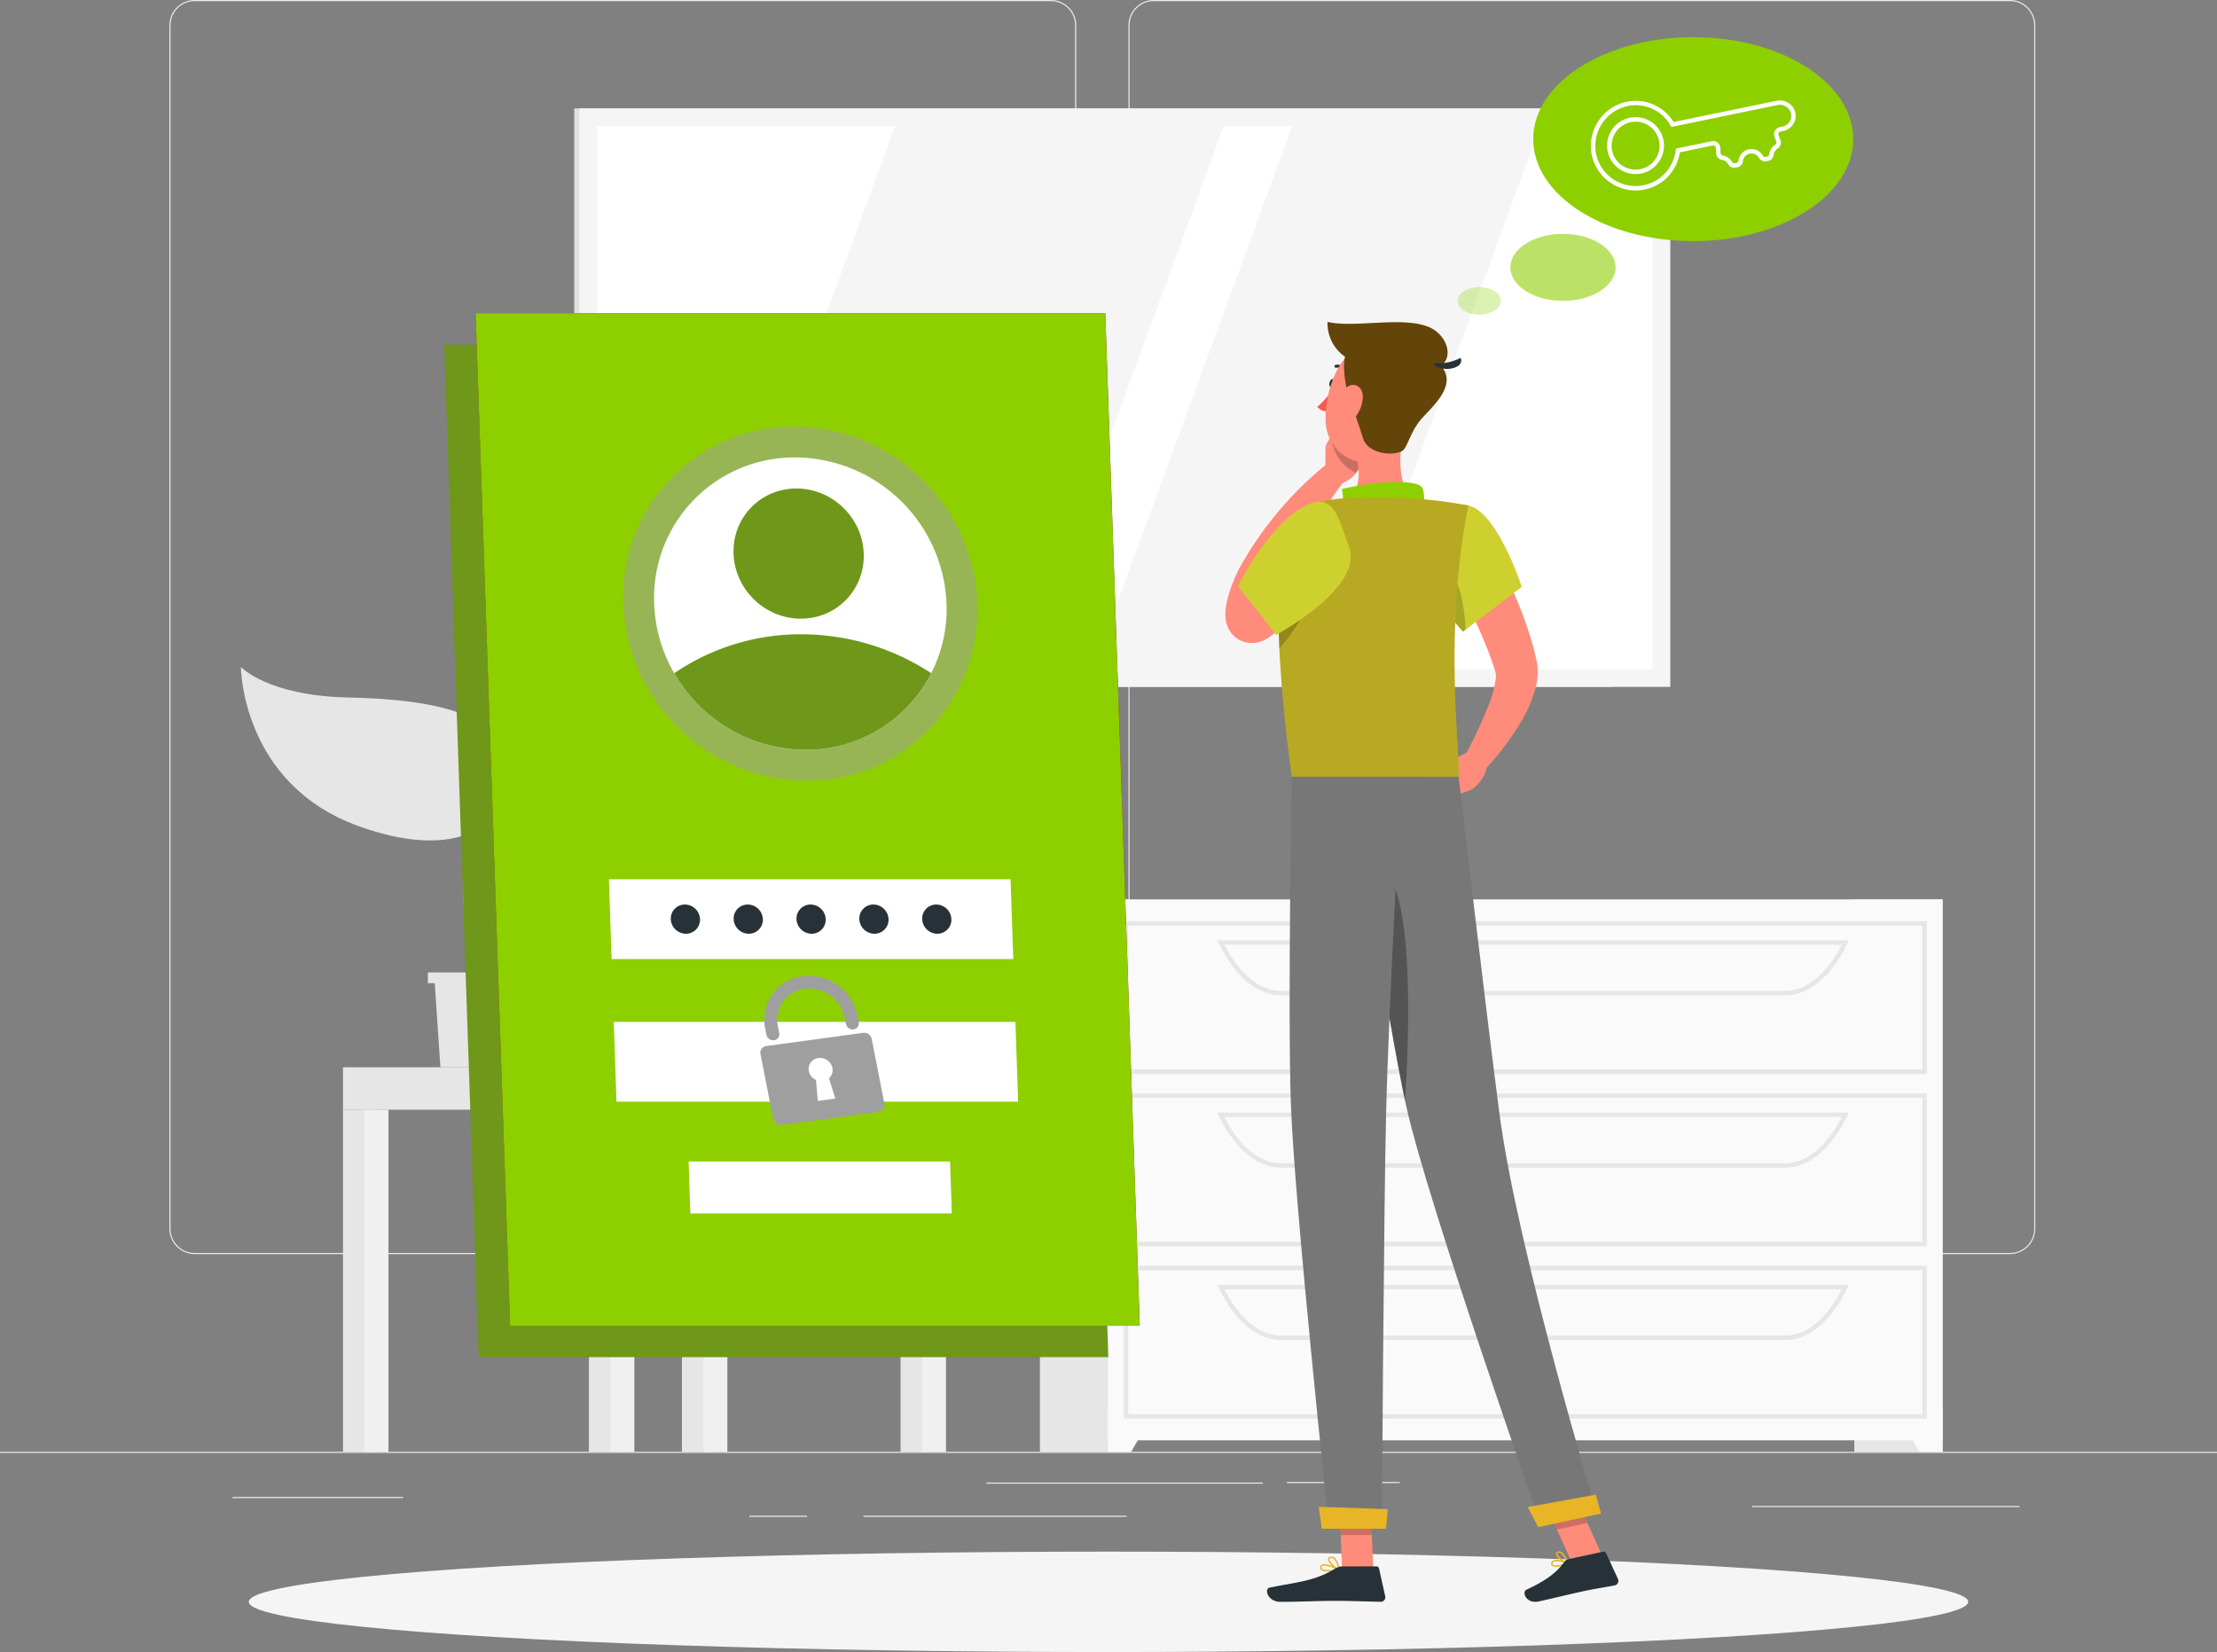 <svg xmlns="http://www.w3.org/2000/svg" width="475.839" height="354.604" viewBox="0 0 475.839 354.604">
  <rect x="0" y="0" width="475.839" height="354.604" fill="#808080" stroke="none"/>
  <g id="vector_forgot_password" transform="translate(-53 -56.7)">
    <g id="Group_351" data-name="Group 351" transform="translate(53 56.7)">
      <g id="Background_Complete" data-name="Background Complete">
        <g id="Group_351-2" data-name="Group 351">
          <rect id="Rectangle_1899" data-name="Rectangle 1899" width="475.839" height="0.238" transform="translate(0 311.623)" fill="#ebebeb"/>
          <rect id="Rectangle_1900" data-name="Rectangle 1900" width="24.229" height="0.238" transform="translate(276.185 318.104)" fill="#ebebeb"/>
          <rect id="Rectangle_1901" data-name="Rectangle 1901" width="57.418" height="0.238" transform="translate(376.019 323.253)" fill="#ebebeb"/>
          <rect id="Rectangle_1902" data-name="Rectangle 1902" width="59.321" height="0.238" transform="translate(211.71 318.223)" fill="#ebebeb"/>
          <rect id="Rectangle_1903" data-name="Rectangle 1903" width="12.411" height="0.238" transform="translate(160.834 325.342)" fill="#ebebeb"/>
          <rect id="Rectangle_1904" data-name="Rectangle 1904" width="56.507" height="0.238" transform="translate(185.299 325.342)" fill="#ebebeb"/>
          <rect id="Rectangle_1905" data-name="Rectangle 1905" width="36.595" height="0.238" transform="translate(49.924 321.324)" fill="#ebebeb"/>
          <path id="Path_324" data-name="Path 324" d="M227.407,324.132H43.639a5.439,5.439,0,0,1-5.432-5.432V60.384a5.438,5.438,0,0,1,5.432-5.431H227.407a5.438,5.438,0,0,1,5.431,5.431V318.7A5.439,5.439,0,0,1,227.407,324.132ZM43.639,55.191a5.2,5.2,0,0,0-5.194,5.193V318.7a5.2,5.2,0,0,0,5.194,5.194H227.407A5.2,5.2,0,0,0,232.6,318.7V60.384a5.2,5.2,0,0,0-5.193-5.193Z" transform="translate(-1.846 -54.953)" fill="#ebebeb"/>
          <path id="Path_325" data-name="Path 325" d="M443.7,324.132H259.936a5.438,5.438,0,0,1-5.431-5.432V60.384a5.437,5.437,0,0,1,5.431-5.431H443.7a5.438,5.438,0,0,1,5.433,5.431V318.7A5.439,5.439,0,0,1,443.7,324.132ZM259.936,55.191a5.2,5.2,0,0,0-5.193,5.193V318.7a5.2,5.2,0,0,0,5.193,5.194H443.7a5.2,5.2,0,0,0,5.2-5.194V60.384a5.2,5.2,0,0,0-5.2-5.193Z" transform="translate(-12.298 -54.953)" fill="#ebebeb"/>
        </g>
        <g id="Group_360" data-name="Group 360" transform="translate(51.709 23.279)">
          <g id="Group_354" data-name="Group 354" transform="translate(21.911 161.55)">
            <g id="Group_352" data-name="Group 352" transform="translate(45.845)">
              <path id="Path_326" data-name="Path 326" d="M192.558,293.42H129.366l-3.836-44.253h63.192Z" transform="translate(-125.53 -249.167)" fill="#e6e6e6"/>
              <path id="Path_327" data-name="Path 327" d="M196,293.42H132.806l-3.836-44.253h63.192Z" transform="translate(-125.696 -249.167)" fill="#f0f0f0"/>
              <path id="Path_328" data-name="Path 328" d="M141.97,284.4l-2.106-25.247h44.186l2.106,25.247Z" transform="translate(-126.223 -249.649)" fill="#fff"/>
            </g>
            <g id="Group_353" data-name="Group 353" transform="translate(0 44.253)">
              <rect id="Rectangle_1906" data-name="Rectangle 1906" width="7.414" height="82.539" transform="translate(119.666)" fill="#e6e6e6"/>
              <rect id="Rectangle_1907" data-name="Rectangle 1907" width="5.149" height="82.539" transform="translate(124.271)" fill="#f0f0f0"/>
              <rect id="Rectangle_1908" data-name="Rectangle 1908" width="71.765" height="9.11" transform="translate(129.42 9.11) rotate(180)" fill="#f0f0f0"/>
              <rect id="Rectangle_1909" data-name="Rectangle 1909" width="7.415" height="73.429" transform="translate(52.778 9.11)" fill="#e6e6e6"/>
              <rect id="Rectangle_1910" data-name="Rectangle 1910" width="5.149" height="73.429" transform="translate(57.383 9.11)" fill="#f0f0f0"/>
              <rect id="Rectangle_1911" data-name="Rectangle 1911" width="7.415" height="73.429" transform="translate(0 9.11)" fill="#e6e6e6"/>
              <rect id="Rectangle_1912" data-name="Rectangle 1912" width="5.149" height="73.429" transform="translate(4.605 9.11)" fill="#f0f0f0"/>
              <rect id="Rectangle_1913" data-name="Rectangle 1913" width="7.415" height="73.429" transform="translate(72.745 9.11)" fill="#e6e6e6"/>
              <rect id="Rectangle_1914" data-name="Rectangle 1914" width="5.149" height="73.429" transform="translate(77.35 9.11)" fill="#f0f0f0"/>
              <rect id="Rectangle_1915" data-name="Rectangle 1915" width="57.655" height="9.11" fill="#e6e6e6"/>
            </g>
          </g>
          <g id="Group_356" data-name="Group 356" transform="translate(71.542)">
            <g id="Group_355" data-name="Group 355">
              <rect id="Rectangle_1916" data-name="Rectangle 1916" width="223.007" height="124.152" fill="#e0e0e0"/>
              <rect id="Rectangle_1917" data-name="Rectangle 1917" width="234.127" height="124.152" transform="translate(1.126)" fill="#f5f5f5"/>
              <rect id="Rectangle_1918" data-name="Rectangle 1918" width="116.502" height="226.477" transform="translate(231.428 3.825) rotate(90)" fill="#fff"/>
              <path id="Path_329" data-name="Path 329" d="M227.483,199.935l42.759-116.5H199.674l-42.759,116.5Z" transform="translate(-130.833 -79.608)" fill="#f5f5f5"/>
              <path id="Path_330" data-name="Path 330" d="M299.738,199.935,342.5,83.433H289.263L246.5,199.935Z" transform="translate(-135.162 -79.608)" fill="#f5f5f5"/>
            </g>
          </g>
          <g id="Group_358" data-name="Group 358" transform="translate(171.493 169.77)">
            <g id="Group_357" data-name="Group 357">
              <rect id="Rectangle_1919" data-name="Rectangle 1919" width="18.956" height="118.575" transform="translate(174.783)" fill="#e6e6e6"/>
              <path id="Path_331" data-name="Path 331" d="M432.608,381.935h4.985V372.8H427.382Z" transform="translate(-243.854 -263.36)" fill="#fafafa"/>
              <rect id="Rectangle_1920" data-name="Rectangle 1920" width="18.957" height="118.575" fill="#e6e6e6"/>
              <rect id="Rectangle_1921" data-name="Rectangle 1921" width="179.133" height="116.111" transform="translate(14.607)" fill="#fafafa"/>
              <path id="Path_332" data-name="Path 332" d="M425.8,295.5H253.446V262.711H425.8Zm-171.4-.952H424.845v-30.89H254.4Z" transform="translate(-235.449 -258.04)" fill="#e6e6e6"/>
              <path id="Path_333" data-name="Path 333" d="M396.476,278.841H288.154c-5.031,0-9.874-4.058-13.285-11.133l-.329-.682H410.091l-.329.682C406.35,274.783,401.507,278.841,396.476,278.841ZM276.064,267.978c3.22,6.311,7.6,9.912,12.09,9.912H396.476c4.492,0,8.871-3.6,12.091-9.912Z" transform="translate(-236.468 -258.249)" fill="#e6e6e6"/>
              <path id="Path_334" data-name="Path 334" d="M254.868,381.935h-4.985V372.8h10.211Z" transform="translate(-235.277 -263.36)" fill="#fafafa"/>
              <path id="Path_335" data-name="Path 335" d="M425.8,334.371H253.446V301.577H425.8Zm-171.4-.952H424.845V302.529H254.4Z" transform="translate(-235.449 -259.918)" fill="#e6e6e6"/>
              <path id="Path_336" data-name="Path 336" d="M396.476,317.707H288.154c-5.031,0-9.874-4.057-13.285-11.133l-.329-.682H410.091l-.329.682C406.35,313.65,401.507,317.707,396.476,317.707ZM276.064,306.844c3.22,6.31,7.6,9.912,12.09,9.912H396.476c4.493,0,8.871-3.6,12.091-9.912Z" transform="translate(-236.468 -260.127)" fill="#e6e6e6"/>
              <path id="Path_337" data-name="Path 337" d="M425.8,373.237H253.446V340.443H425.8Zm-171.4-.952H424.845V341.395H254.4Z" transform="translate(-235.449 -261.797)" fill="#e6e6e6"/>
              <path id="Path_338" data-name="Path 338" d="M396.476,356.573H288.154c-5.031,0-9.874-4.057-13.285-11.132l-.329-.683H410.091l-.329.683C406.35,352.516,401.507,356.573,396.476,356.573ZM276.064,345.71c3.22,6.311,7.6,9.912,12.09,9.912H396.476c4.493,0,8.871-3.6,12.091-9.912Z" transform="translate(-236.468 -262.005)" fill="#e6e6e6"/>
            </g>
          </g>
          <g id="Group_359" data-name="Group 359" transform="translate(0 119.865)">
            <path id="Path_339" data-name="Path 339" d="M119.8,274.283v2.3h-1.473l-1.216,18.049H99.186L97.97,276.585H96.5v-2.3Z" transform="translate(-56.371 -208.695)" fill="#e6e6e6"/>
            <path id="Path_340" data-name="Path 340" d="M111.863,226.155c-1.474-10.751-15.983-13.822-34.4-14.216-17.521-.374-23.133-6.574-23.133-6.574s.055,25.1,25.3,34.194C103.61,248.19,113.339,236.926,111.863,226.155Z" transform="translate(-54.334 -205.365)" fill="#e6e6e6"/>
            <path id="Path_341" data-name="Path 341" d="M105.377,252.187c.307-4.422,7.368-12.549,24.351-8.854,12.28,2.671,16.846-3.694,16.846-3.694s-1.137,17.967-19.606,23.368C109.43,268.136,104.835,259.964,105.377,252.187Z" transform="translate(-56.798 -207.021)" fill="#e6e6e6"/>
            <path id="Path_342" data-name="Path 342" d="M109.2,278.656a.653.653,0,0,0,.5-.232c1.231-1.455.224-4.939-1.17-9.762-1.789-6.19-4.015-13.893-2.13-19.486a78.575,78.575,0,0,1,3.653-8.635c2.666-5.638,4.968-10.507,3.048-15.59a.655.655,0,1,0-1.226.463c1.723,4.564-.364,8.979-3.006,14.568a80.714,80.714,0,0,0-3.711,8.775c-2.017,5.982.273,13.9,2.112,20.268,1.085,3.753,2.207,7.633,1.428,8.553a.655.655,0,0,0,.5,1.078Z" transform="translate(-56.752 -206.291)" fill="#e6e6e6"/>
          </g>
        </g>
      </g>
      <g id="Shadow" transform="translate(53.4 333.051)">
        <ellipse id="_Path_" data-name="&lt;Path&gt;" cx="184.52" cy="10.776" rx="184.52" ry="10.776" fill="#f5f5f5"/>
      </g>
      <g id="Login" transform="translate(95.346 67.228)">
        <g id="Group_363" data-name="Group 363">
          <path id="Path_343" data-name="Path 343" d="M242.723,350.013H107.585l-7.4-217.332H235.326Z" transform="translate(-100.188 -125.937)" fill="#6f971a"/>
          <g id="Group_361" data-name="Group 361" transform="translate(6.744)">
            <path id="Path_344" data-name="Path 344" d="M249.81,342.926H114.671l-7.4-217.332H242.412Z" transform="translate(-107.274 -125.594)" fill="#97240a"/>
            <path id="Path_345" data-name="Path 345" d="M249.81,342.926H114.671l-7.4-217.332H242.412Z" transform="translate(-107.274 -125.594)" fill="#8ecf00"/>
          </g>
          <g id="Group_362" data-name="Group 362" transform="translate(22.663 8.577)">
            <path id="Path_399" data-name="Path 399" d="M37.372,0c20.64,0,37.372,17.311,37.372,38.666S58.012,77.331,37.372,77.331,0,60.02,0,38.666,16.732,0,37.372,0Z" transform="matrix(0.701, -0.713, 0.713, 0.701, 0, 53.299)" fill="#97b555"/>
            <path id="Path_346" data-name="Path 346" d="M210.282,189.5A30.45,30.45,0,0,1,207,204.44a30.075,30.075,0,0,1-27.022,16.429,32.633,32.633,0,0,1-28.141-16.429,31.954,31.954,0,0,1-4.3-14.944,30.116,30.116,0,0,1,30.305-31.373A32.694,32.694,0,0,1,210.282,189.5Z" transform="translate(-125.137 -135.743)" fill="#fff"/>
            <path id="Path_347" data-name="Path 347" d="M207.218,206.368A30.075,30.075,0,0,1,180.2,222.8a32.633,32.633,0,0,1-28.141-16.429,48.113,48.113,0,0,1,27.3-8.357A50.844,50.844,0,0,1,207.218,206.368Z" transform="translate(-125.356 -137.671)" fill="#6f971a"/>
            <ellipse id="Ellipse_191" data-name="Ellipse 191" cx="13.739" cy="14.215" rx="13.739" ry="14.215" transform="matrix(0.701, -0.713, 0.713, 0.701, 33.638, 42.851)" fill="#6f971a"/>
          </g>
          <path id="Path_348" data-name="Path 348" d="M224.118,270.391H137.91l-.583-17.13h86.208Z" transform="translate(-101.982 -131.763)" fill="#fff"/>
          <path id="Path_349" data-name="Path 349" d="M225.213,302.564H139.005l-.583-17.13H224.63Z" transform="translate(-102.035 -133.318)" fill="#fff"/>
          <path id="Path_350" data-name="Path 350" d="M193.538,287.907l-20.773,2.825a1.45,1.45,0,0,0-1.253,1.72l2.728,13.921a1.668,1.668,0,0,0,1.845,1.3l20.773-2.825a1.448,1.448,0,0,0,1.253-1.72l-2.728-13.921A1.671,1.671,0,0,0,193.538,287.907Zm-5.969,14.1-3.761.512-.379-4.494a2.648,2.648,0,0,1-1.544-1.9,2.365,2.365,0,0,1,2.049-2.812,2.722,2.722,0,0,1,3.011,2.124,2.316,2.316,0,0,1-.738,2.21Z" transform="translate(-103.633 -133.437)" fill="#9f9f9f"/>
          <path id="Path_351" data-name="Path 351" d="M191.532,286.541h0a1.477,1.477,0,0,1-1.637-1.153l-.267-1.363a7.832,7.832,0,0,0-8.2-6.243,6.7,6.7,0,0,0-6.155,7.988l.307,1.565a1.282,1.282,0,0,1-1.112,1.526h0a1.475,1.475,0,0,1-1.637-1.152l-.26-1.328a9.373,9.373,0,0,1,7.589-11.178,10.653,10.653,0,0,1,12.181,8.246l.306,1.564A1.283,1.283,0,0,1,191.532,286.541Z" transform="translate(-103.676 -132.816)" fill="#9f9f9f"/>
          <path id="Path_352" data-name="Path 352" d="M211.8,328.073H155.684l-.379-11.15h56.114Z" transform="translate(-102.851 -134.84)" fill="#fff"/>
          <path id="Path_353" data-name="Path 353" d="M185.9,262.1a3.008,3.008,0,0,1-3.026,3.133,3.266,3.266,0,0,1-3.24-3.133,3.009,3.009,0,0,1,3.027-3.133A3.265,3.265,0,0,1,185.9,262.1Z" transform="translate(-104.026 -132.039)" fill="#263238"/>
          <path id="Path_354" data-name="Path 354" d="M171.727,262.1a3.008,3.008,0,0,1-3.026,3.133,3.266,3.266,0,0,1-3.24-3.133,3.008,3.008,0,0,1,3.026-3.133A3.266,3.266,0,0,1,171.727,262.1Z" transform="translate(-103.341 -132.039)" fill="#263238"/>
          <path id="Path_355" data-name="Path 355" d="M157.554,262.1a3.008,3.008,0,0,1-3.027,3.133,3.265,3.265,0,0,1-3.24-3.133,3.008,3.008,0,0,1,3.026-3.133A3.266,3.266,0,0,1,157.554,262.1Z" transform="translate(-102.657 -132.039)" fill="#263238"/>
          <path id="Path_356" data-name="Path 356" d="M200.073,262.1a3.008,3.008,0,0,1-3.026,3.133,3.265,3.265,0,0,1-3.24-3.133,3.008,3.008,0,0,1,3.026-3.133A3.265,3.265,0,0,1,200.073,262.1Z" transform="translate(-104.711 -132.039)" fill="#263238"/>
          <path id="Path_357" data-name="Path 357" d="M214.247,262.1a3.009,3.009,0,0,1-3.027,3.133,3.265,3.265,0,0,1-3.24-3.133,3.008,3.008,0,0,1,3.026-3.133A3.266,3.266,0,0,1,214.247,262.1Z" transform="translate(-105.396 -132.039)" fill="#263238"/>
        </g>
      </g>
      <g id="Character" transform="translate(262.994 69.091)">
        <g id="Group_368" data-name="Group 368">
          <path id="Path_358" data-name="Path 358" d="M333.469,174.28c1.269,2.032,2.318,3.983,3.406,6.007,1.084,2,2.065,4.066,3.026,6.144a88.4,88.4,0,0,1,4.854,13.068c.169.564.3,1.161.44,1.746l.208.881.1.44.123.726a12.719,12.719,0,0,1-.3,4.9,27.759,27.759,0,0,1-2.961,7.1,56.643,56.643,0,0,1-8.457,11.109l-4.007-3.034a106.5,106.5,0,0,0,5.365-11.455,24.168,24.168,0,0,0,1.452-5.36,4.232,4.232,0,0,0-.078-1.682l-.377-1.163c-.156-.478-.294-.953-.483-1.434a105.208,105.208,0,0,0-5.014-11.5c-1.872-3.789-3.947-7.646-5.989-11.246Z" transform="translate(-278.688 -129.81)" fill="#ff8b7b"/>
          <path id="Path_359" data-name="Path 359" d="M331.014,224.425l-4.37,2.32,5.024,5.881s3.136-2.121,3.277-5.361Z" transform="translate(-278.778 -132.233)" fill="#ff8b7b"/>
          <path id="Path_360" data-name="Path 360" d="M320.466,230.489l5.383,4.271,5.52-2.015-5.023-5.882Z" transform="translate(-278.479 -132.351)" fill="#ff8b7b"/>
          <path id="Path_361" data-name="Path 361" d="M301.086,141.509c-.108.529-.475.9-.821.83s-.539-.556-.431-1.085.475-.9.821-.831S301.193,140.98,301.086,141.509Z" transform="translate(-277.481 -128.174)" fill="#263238"/>
          <path id="Path_362" data-name="Path 362" d="M300.528,142.522a19.322,19.322,0,0,1-3.448,4.011,3.112,3.112,0,0,0,2.432.988Z" transform="translate(-277.349 -128.275)" fill="#ff5652"/>
          <path id="Path_363" data-name="Path 363" d="M298.9,161.821l.041-6.237,8.261,1s-.142,5.364-4.755,6.941Z" transform="translate(-277.437 -128.907)" fill="#ff8b7b"/>
          <path id="Path_364" data-name="Path 364" d="M301.277,150.864l5.817,1.671.111,3.819-8.261-1Z" transform="translate(-277.439 -128.678)" fill="#ff8b7b"/>
          <path id="Path_365" data-name="Path 365" d="M307.157,152.535l-5.815-1.675-1.133,2.17a9.263,9.263,0,0,0,5.368,8.07,9.1,9.1,0,0,0,1.684-4.749Z" transform="translate(-277.5 -128.678)" opacity="0.2"/>
          <path id="Path_366" data-name="Path 366" d="M303.675,138.81a.313.313,0,0,0,.215-.085.316.316,0,0,0,.018-.447,3.147,3.147,0,0,0-2.7-1.05.317.317,0,0,0,.1.625h0a2.515,2.515,0,0,1,2.127.855A.317.317,0,0,0,303.675,138.81Z" transform="translate(-277.536 -128.018)" fill="#263238"/>
          <path id="Path_367" data-name="Path 367" d="M315.844,151.683c-.96,4.9-1.54,11.682,1.886,14.95,0,0-1.339,4.968-10.438,4.968-10.006,0-4.814-4.36-4.814-4.36,4.159-1.291,4.123-6.029,3.172-9.834Z" transform="translate(-277.545 -128.718)" fill="#ff8b7b"/>
          <path id="Path_368" data-name="Path 368" d="M319.621,170.486c.891-1.262.855-5.249-.1-5.952-1.536-1.136-8.105-1.4-16.955.639.953,3.862-1.088,5.886-1.088,5.886Z" transform="translate(-277.562 -129.297)" fill="#8ecf00"/>
          <path id="Path_369" data-name="Path 369" d="M351.7,408.165a2.156,2.156,0,0,1-1.666-.091.647.647,0,0,1-.153-.737.734.734,0,0,1,.408-.466c.9-.431,2.981.415,3.069.451a.16.16,0,0,1,.1.142.158.158,0,0,1-.089.148A8.423,8.423,0,0,1,351.7,408.165Zm-1.089-1.07a.86.86,0,0,0-.187.062.425.425,0,0,0-.241.27c-.085.286.021.375.056.4.36.306,1.7.024,2.638-.353A5.229,5.229,0,0,0,350.612,407.1Z" transform="translate(-279.898 -141.043)" fill="#e8b526"/>
          <path id="Path_370" data-name="Path 370" d="M353.382,407.531a.151.151,0,0,1-.077,0c-.757-.221-2.376-1.371-2.4-2.13a.518.518,0,0,1,.406-.513.864.864,0,0,1,.7.056c.895.457,1.46,2.311,1.484,2.389a.161.161,0,0,1-.039.158A.164.164,0,0,1,353.382,407.531Zm-1.894-2.366a.635.635,0,0,0-.069.019c-.2.068-.193.165-.192.206.011.449,1.079,1.351,1.863,1.717a3.825,3.825,0,0,0-1.216-1.883A.563.563,0,0,0,351.489,405.165Z" transform="translate(-279.95 -140.951)" fill="#e8b526"/>
          <path id="Path_371" data-name="Path 371" d="M299.759,409.335c-.858,0-1.688-.118-1.966-.5a.6.6,0,0,1,.013-.693.789.789,0,0,1,.5-.37c1.114-.3,3.453,1.03,3.553,1.087a.159.159,0,0,1-.048.293A11.79,11.79,0,0,1,299.759,409.335Zm-1.061-1.3a1.181,1.181,0,0,0-.306.036.479.479,0,0,0-.31.222c-.112.2-.071.295-.031.351.312.432,2,.443,3.248.266A7.157,7.157,0,0,0,298.7,408.037Z" transform="translate(-277.379 -141.09)" fill="#e8b526"/>
          <path id="Path_372" data-name="Path 372" d="M301.869,409.069a.156.156,0,0,1-.065-.014c-.808-.363-2.409-1.81-2.286-2.567.029-.178.155-.4.59-.444a1.156,1.156,0,0,1,.879.272,4.527,4.527,0,0,1,1.039,2.579.158.158,0,0,1-.065.144A.164.164,0,0,1,301.869,409.069Zm-1.633-2.714a.789.789,0,0,0-.1.006c-.286.028-.3.141-.309.178-.073.454,1.015,1.592,1.839,2.087a3.717,3.717,0,0,0-.884-2.064A.843.843,0,0,0,300.236,406.355Z" transform="translate(-277.467 -141.009)" fill="#e8b526"/>
          <path id="Path_373" data-name="Path 373" d="M309.35,408.269h-6.694l-.667-15.5h6.694Z" transform="translate(-277.586 -140.368)" fill="#ff8b7b"/>
          <path id="Path_374" data-name="Path 374" d="M360.684,405.067l-6.542,1.417-6.568-14.439,6.542-1.416Z" transform="translate(-279.789 -140.264)" fill="#ff8b7b"/>
          <path id="Path_375" data-name="Path 375" d="M353.331,406.517l7.35-1.591a.584.584,0,0,1,.654.326l2.551,5.535a.985.985,0,0,1-.706,1.371c-2.575.511-3.854.631-7.087,1.33-1.988.43-6.477,1.524-9.224,2.118-2.686.581-3.693-2.043-2.621-2.532,4.8-2.194,6.808-4.126,8.107-5.926A1.628,1.628,0,0,1,353.331,406.517Z" transform="translate(-279.608 -140.954)" fill="#263238"/>
          <path id="Path_376" data-name="Path 376" d="M301.915,408.242h7.311a.583.583,0,0,1,.569.457l1.323,5.95a.973.973,0,0,1-.963,1.191c-2.637-.045-6.448-.2-9.761-.2-3.876,0-7.223.211-11.768.211-2.747,0-3.511-2.778-2.36-3.03,5.236-1.145,9.512-1.268,14.037-4.058A3.1,3.1,0,0,1,301.915,408.242Z" transform="translate(-276.802 -141.115)" fill="#263238"/>
          <g id="Group_364" data-name="Group 364" transform="translate(43.707 39.248)">
            <path id="Path_377" data-name="Path 377" d="M330.737,168.973c6.273,1.439,11.446,17.455,11.446,17.455l-12.6,9.6a27.49,27.49,0,0,1-6.682-12.371C320.746,175.264,324.322,167.5,330.737,168.973Z" transform="translate(-322.274 -168.793)" fill="#f8d04e"/>
            <path id="Path_378" data-name="Path 378" d="M330.737,168.973c6.273,1.439,11.446,17.455,11.446,17.455l-12.6,9.6a27.49,27.49,0,0,1-6.682-12.371C320.746,175.264,324.322,167.5,330.737,168.973Z" transform="translate(-322.274 -168.793)" fill="#8ecf00" opacity="0.4"/>
          </g>
          <path id="Path_379" data-name="Path 379" d="M295.528,187.619c-1.567,1.689-3.127,3.192-4.744,4.739q-1.2,1.152-2.461,2.261l-1.264,1.107-.319.275c-.154.132-.342.289-.542.443a7.986,7.986,0,0,1-1.839,1.085,6.053,6.053,0,0,1-2.314.479,5.616,5.616,0,0,1-2-.355,5.554,5.554,0,0,1-1.9-1.211,5.746,5.746,0,0,1-1.492-2.464,6.888,6.888,0,0,1-.271-1.415,9.165,9.165,0,0,1,.019-1.7c.045-.457.107-.852.177-1.225a23.95,23.95,0,0,1,1.1-3.836,35.672,35.672,0,0,1,1.479-3.44c.6-1.211,1.188-2.091,1.768-3.105a77.67,77.67,0,0,1,8.044-10.9,73.444,73.444,0,0,1,9.757-9.248l3.5,3.6c-2.46,3.291-4.879,6.82-7.116,10.3a111.994,111.994,0,0,0-6.089,10.7c-.411.9-.917,1.879-1.2,2.629a26.323,26.323,0,0,0-.893,2.567,18.2,18.2,0,0,0-.541,2.4,3.467,3.467,0,0,0-.031.376c0,.074.017.114.008-.088a2.7,2.7,0,0,0-.123-.623,4.125,4.125,0,0,0-1.1-1.769,4.558,4.558,0,0,0-3.17-1.286,4.014,4.014,0,0,0-1.535.293,3.949,3.949,0,0,0-.471.235l.365-.333,1.142-1.048,2.275-2.131c1.507-1.419,3.021-2.932,4.452-4.336Z" transform="translate(-276.347 -129.077)" fill="#ff8b7b"/>
          <path id="Path_380" data-name="Path 380" d="M325.375,181.358c3.408,3.372,4.52,9.513,4.783,14.853l-.556.428a27.511,27.511,0,0,1-6.687-12.374c-.128-.5-.237-1-.328-1.5Z" transform="translate(-278.582 -130.152)" opacity="0.2"/>
          <g id="Group_365" data-name="Group 365" transform="translate(11.382 37.691)">
            <path id="Path_381" data-name="Path 381" d="M289.45,175.606c-1.368,7.232-2.224,22.082,1.748,51.491H327c.247-5.5-3.206-32.307,2.095-58.2a93.389,93.389,0,0,0-11.985-1.513,131.5,131.5,0,0,0-15.22,0c-1.679.154-3.326.4-4.795.656A9.474,9.474,0,0,0,289.45,175.606Z" transform="translate(-288.307 -167.157)" fill="#e8b526"/>
            <path id="Path_382" data-name="Path 382" d="M289.45,175.606c-1.368,7.232-2.224,22.082,1.748,51.491H327c.247-5.5-3.206-32.307,2.095-58.2a93.389,93.389,0,0,0-11.985-1.513,131.5,131.5,0,0,0-15.22,0c-1.679.154-3.326.4-4.795.656A9.474,9.474,0,0,0,289.45,175.606Z" transform="translate(-288.307 -167.157)" fill="#6f971a" opacity="0.4"/>
          </g>
          <path id="Path_383" data-name="Path 383" d="M294.929,187.187l-6.47-1.549c-.2,3.918-.218,8.775.073,14.78C291.512,197.028,295.312,191.743,294.929,187.187Z" transform="translate(-276.925 -130.359)" opacity="0.2"/>
          <g id="Group_366" data-name="Group 366" transform="translate(24.405 250.368)">
            <path id="Path_384" data-name="Path 384" d="M301.991,392.772l.342,7.99h6.7l-.342-7.99Z" transform="translate(-301.991 -390.735)" opacity="0.2"/>
            <path id="Path_385" data-name="Path 385" d="M354.118,390.632l-6.545,1.417,3.389,7.442,6.545-1.417Z" transform="translate(-304.194 -390.632)" opacity="0.2"/>
          </g>
          <path id="Path_386" data-name="Path 386" d="M318.92,143.57c-1.72,6.417-2.4,10.26-6.36,12.929-5.957,4.013-13.373-.593-13.6-7.395-.209-6.121,2.638-15.587,9.524-16.88A9.061,9.061,0,0,1,318.92,143.57Z" transform="translate(-277.439 -127.77)" fill="#ff8b7b"/>
          <path id="Path_387" data-name="Path 387" d="M304.1,143.905c-.317-.861-1.8-7.493-.408-9.213s17.236-.483,19.579,1.822c3.887,3.825,1.191,7.238-3.065,11.643-3.2,3.311-3.323,7.044-4.937,7.592-2.828.96-7.214.058-8.094-2.962S304.1,143.905,304.1,143.905Z" transform="translate(-277.64 -127.858)" fill="#634509"/>
          <path id="Path_388" data-name="Path 388" d="M321.168,128.665c-5.6-2.384-16.1.253-21.77-1.113a8.734,8.734,0,0,0,7.238,8.91,74.665,74.665,0,0,0,14.275,1.316C327.139,137.525,325.923,130.691,321.168,128.665Z" transform="translate(-277.46 -127.552)" fill="#634509"/>
          <path id="Path_389" data-name="Path 389" d="M323.194,136.8a10.623,10.623,0,0,0,5.922-1.136C330.167,138.2,324.41,138.892,323.194,136.8Z" transform="translate(-278.611 -127.944)" fill="#263238"/>
          <path id="Path_390" data-name="Path 390" d="M307.091,144.55a7.51,7.51,0,0,1-1.881,4.44c-1.459,1.608-2.983.607-3.24-1.351-.233-1.762.246-4.722,2.03-5.609C305.758,141.155,307.209,142.563,307.091,144.55Z" transform="translate(-277.583 -128.239)" fill="#ff8b7b"/>
          <path id="Path_391" data-name="Path 391" d="M304.69,230.14s7.6,51.157,11.767,70.321c4.567,20.987,29.056,90.423,29.056,90.423l11.983-2.594s-17.124-56.585-20.957-85.925c-2.944-22.538-8.746-72.224-8.746-72.224Z" transform="translate(-277.717 -132.509)" fill="#777"/>
          <path id="Path_392" data-name="Path 392" d="M344.571,394.708c-.051.01,2.234,4.333,2.234,4.333l13.482-2.919-1.136-4.053Z" transform="translate(-279.644 -140.334)" fill="#e8b526"/>
          <path id="Path_393" data-name="Path 393" d="M309.635,249.289c8.784,1.723,7.855,34.479,6.8,51.328-2.533-11.909-6.242-34.826-8.775-51.091A3,3,0,0,1,309.635,249.289Z" transform="translate(-277.86 -133.431)" opacity="0.3"/>
          <path id="Path_394" data-name="Path 394" d="M291.321,230.14s-.922,50.049-.194,70.462c.758,21.232,8.174,90.754,8.174,90.754H310.64s.417-68.281.921-89.134c.55-22.733,3.295-72.082,3.295-72.082Z" transform="translate(-277.048 -132.509)" fill="#777"/>
          <path id="Path_395" data-name="Path 395" d="M297.437,394.8c-.052,0,.639,4.708.639,4.708h13.795l.373-4.2Z" transform="translate(-277.366 -140.465)" fill="#e8b526"/>
          <g id="Group_367" data-name="Group 367" transform="translate(2.745 38.62)">
            <path id="Path_396" data-name="Path 396" d="M303.043,177.849c3.209,8.65-15.648,18.838-15.648,18.838l-8.163-10.5s5.446-10.841,12.129-15.726C299.618,164.429,300.6,171.264,303.043,177.849Z" transform="translate(-279.232 -168.133)" fill="#f8d04e"/>
            <path id="Path_397" data-name="Path 397" d="M303.043,177.849c3.209,8.65-15.648,18.838-15.648,18.838l-8.163-10.5s5.446-10.841,12.129-15.726C299.618,164.429,300.6,171.264,303.043,177.849Z" transform="translate(-279.232 -168.133)" fill="#8ecf00" opacity="0.4"/>
          </g>
        </g>
      </g>
      <g id="Thinking" transform="translate(312.874 7.975)">
        <g id="Group_369" data-name="Group 369">
          <path id="Path_19070" data-name="Path 19070" d="M34.343,0C53.31,0,68.686,9.8,68.686,21.889S53.31,43.777,34.343,43.777,0,33.977,0,21.889,15.376,0,34.343,0Z" transform="translate(16.205)" fill="#8ecf00"/>
          <path id="Path_398" data-name="Path 398" d="M368.359,96.929a9.624,9.624,0,0,1-9.448-7.987,9.725,9.725,0,0,1,7.336-11.006h0a9.572,9.572,0,0,1,10.3,4.3l22.047-4.55a3.45,3.45,0,0,1,4.041,2.376,3.32,3.32,0,0,1-2.541,4.1l-.579.12a.577.577,0,0,0-.4.293.584.584,0,0,0-.033.494l.388,1.011a1.509,1.509,0,0,1-.586,1.83,1.855,1.855,0,0,0-.855,1.346,1.472,1.472,0,0,1-1.146,1.321l-.453.093a1.478,1.478,0,0,1-1.575-.758,1.851,1.851,0,0,0-3.436.709,1.476,1.476,0,0,1-1.147,1.319l-.444.091a1.479,1.479,0,0,1-1.574-.758,1.86,1.86,0,0,0-1.325-.9,1.51,1.51,0,0,1-1.265-1.448l-.044-1.082a.573.573,0,0,0-.225-.44.58.58,0,0,0-.483-.113l-7.025,1.45a9.593,9.593,0,0,1-7.567,7.987A9.727,9.727,0,0,1,368.359,96.929Zm-1.9-18.066a8.761,8.761,0,0,0-6.608,9.917,8.662,8.662,0,0,0,17.143-.492l.039-.343,7.694-1.588a1.54,1.54,0,0,1,1.851,1.447l.044,1.082a.564.564,0,0,0,.453.545,2.787,2.787,0,0,1,2.008,1.36.541.541,0,0,0,.56.3l.444-.091a.543.543,0,0,0,.394-.5,2.8,2.8,0,0,1,5.2-1.074.535.535,0,0,0,.559.3l.454-.093a.536.536,0,0,0,.391-.5,2.776,2.776,0,0,1,1.3-2.044.563.563,0,0,0,.2-.68l-.388-1.012a1.54,1.54,0,0,1,1.128-2.061l.579-.12a2.367,2.367,0,0,0,1.813-2.924,2.487,2.487,0,0,0-2.929-1.684L376.071,83.3l-.17-.3a8.618,8.618,0,0,0-9.443-4.141Zm1.914,14.547a6.109,6.109,0,1,1,1.243-.127h0A6.2,6.2,0,0,1,368.372,93.411Zm.029-11.242a5.257,5.257,0,0,0-1.057.109,5.143,5.143,0,0,0,2.08,10.074h0A5.144,5.144,0,0,0,368.4,82.169Z" transform="translate(-330.21 -64.023)" fill="#fff"/>
          <ellipse id="Ellipse_193" data-name="Ellipse 193" cx="11.288" cy="7.194" rx="11.288" ry="7.194" transform="translate(11.301 42.221)" fill="#8ecf00" opacity="0.6"/>
          <ellipse id="Ellipse_194" data-name="Ellipse 194" cx="4.634" cy="2.953" rx="4.634" ry="2.953" transform="translate(0 53.657)" fill="#8ecf00" opacity="0.3"/>
        </g>
      </g>
    </g>
  </g>
</svg>
